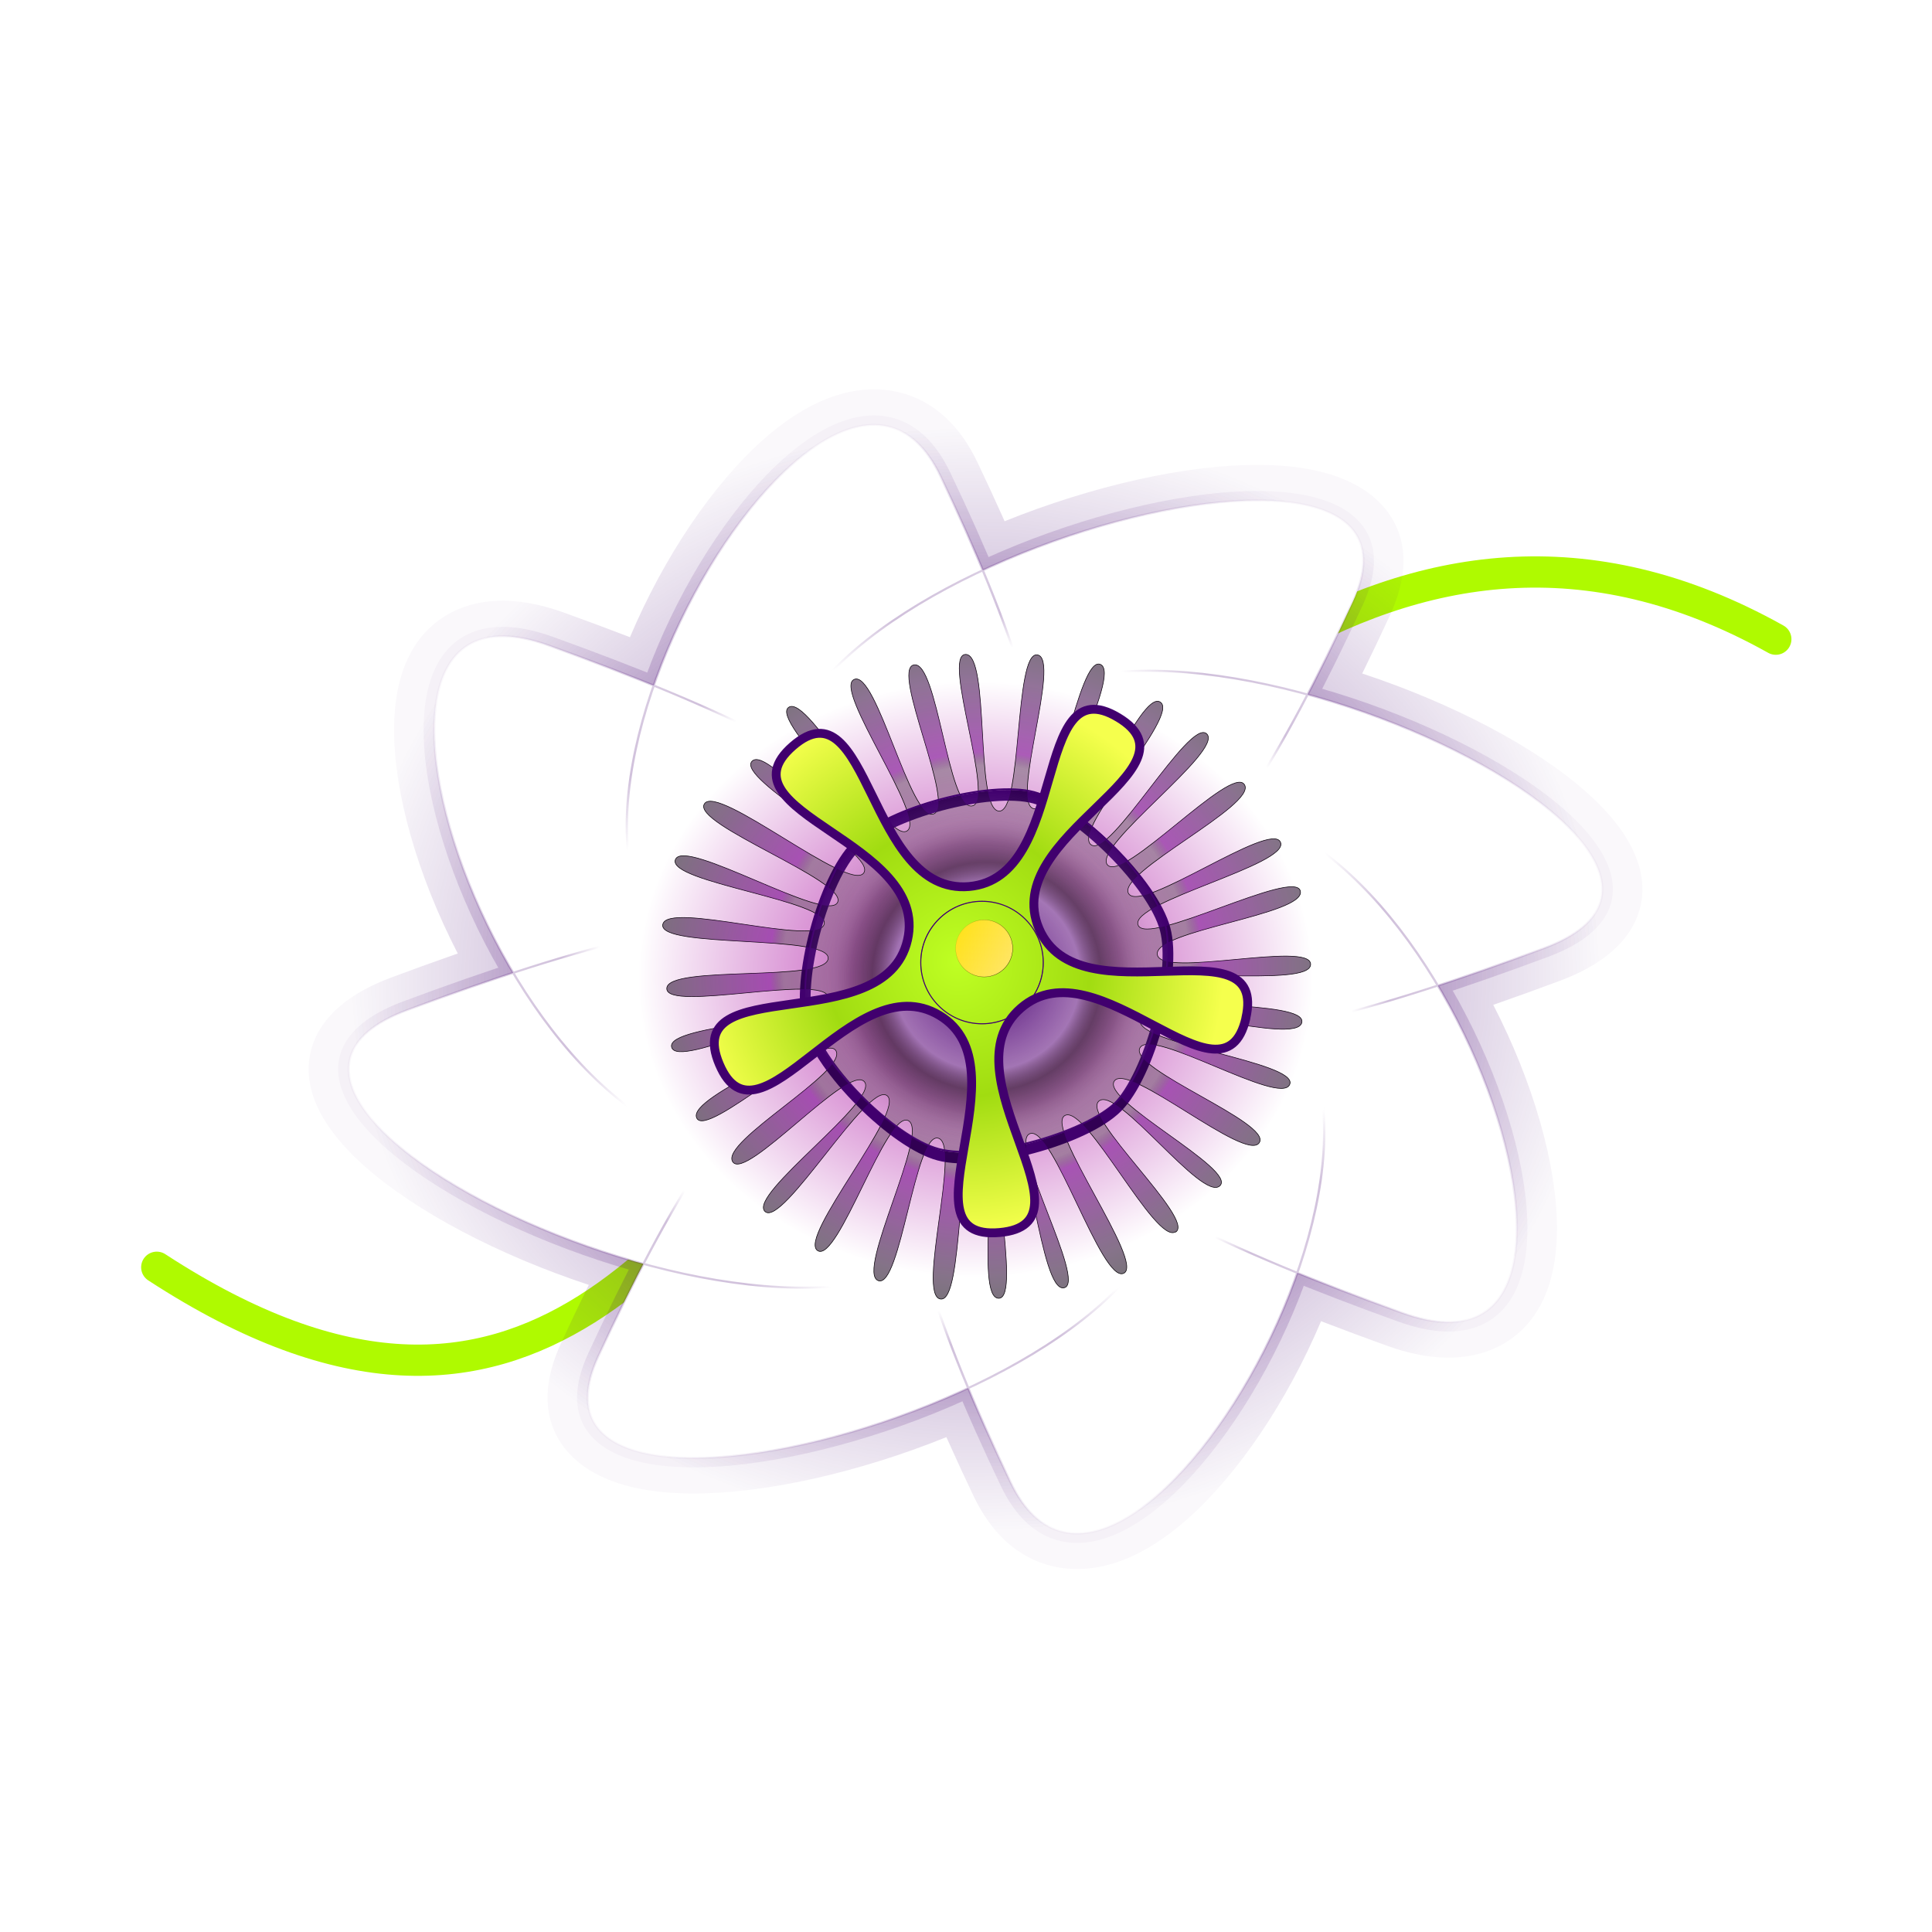 <?xml version="1.0" encoding="UTF-8" standalone="no"?>
<!-- Created with Inkscape (http://www.inkscape.org/) -->

<svg
   xmlns:dc="http://purl.org/dc/elements/1.1/"
   xmlns:cc="http://creativecommons.org/ns#"
   xmlns:rdf="http://www.w3.org/1999/02/22-rdf-syntax-ns#"
   xmlns:svg="http://www.w3.org/2000/svg"
   xmlns="http://www.w3.org/2000/svg"
   xmlns:xlink="http://www.w3.org/1999/xlink"
   xmlns:sodipodi="http://sodipodi.sourceforge.net/DTD/sodipodi-0.dtd"
   xmlns:inkscape="http://www.inkscape.org/namespaces/inkscape"
   width="64"
   height="64"
   viewBox="0 0 16.933 16.933"
   version="1.1"
   id="svg8"
   sodipodi:docname="passionfruit.svg"
   inkscape:export-filename="/home/rolandixor/Nextcloud/Websites/Rolandixor/Main/img/icons/passionfruit.png"
   inkscape:export-xdpi="384"
   inkscape:export-ydpi="384"
   inkscape:version="0.92pre1 unknown">
  <defs
     id="defs2">
    <linearGradient
       id="linearGradient5721"
       inkscape:collect="always">
      <stop
         id="stop5713"
         offset="0"
         style="stop-color:#41006e;stop-opacity:0" />
      <stop
         style="stop-color:#41006e;stop-opacity:0"
         offset="0.603"
         id="stop5715" />
      <stop
         id="stop5717"
         offset="0.662"
         style="stop-color:#41006e;stop-opacity:0.247;" />
      <stop
         id="stop5719"
         offset="1"
         style="stop-color:#41006e;stop-opacity:0.027" />
    </linearGradient>
    <linearGradient
       inkscape:collect="always"
       id="linearGradient5509">
      <stop
         style="stop-color:#000000;stop-opacity:0"
         offset="0"
         id="stop5505" />
      <stop
         id="stop5513"
         offset="0.578"
         style="stop-color:#000000;stop-opacity:0.498;" />
      <stop
         style="stop-color:#75008e;stop-opacity:1"
         offset="0.617"
         id="stop5515" />
      <stop
         style="stop-color:#000000;stop-opacity:1"
         offset="1"
         id="stop5507" />
    </linearGradient>
    <linearGradient
       inkscape:collect="always"
       id="linearGradient5447">
      <stop
         id="stop5445"
         offset="0"
         style="stop-color:#000000;stop-opacity:0;" />
      <stop
         id="stop5443"
         offset="1"
         style="stop-color:#000000;stop-opacity:1;" />
    </linearGradient>
    <linearGradient
       inkscape:collect="always"
       id="linearGradient5311">
      <stop
         id="stop5309"
         offset="0"
         style="stop-color:#ffe673;stop-opacity:0;" />
      <stop
         id="stop5307"
         offset="1"
         style="stop-color:#ffe673;stop-opacity:1;" />
    </linearGradient>
    <linearGradient
       inkscape:collect="always"
       id="linearGradient4905">
      <stop
         style="stop-color:#41006e;stop-opacity:0"
         offset="0"
         id="stop4901" />
      <stop
         id="stop4911"
         offset="0.5"
         style="stop-color:#41006e;stop-opacity:1" />
      <stop
         style="stop-color:#41006e;stop-opacity:0;"
         offset="1"
         id="stop4903" />
    </linearGradient>
    <linearGradient
       inkscape:collect="always"
       id="linearGradient4741">
      <stop
         style="stop-color:#41006e;stop-opacity:1"
         offset="0"
         id="stop4737" />
      <stop
         id="stop4745"
         offset="0.5"
         style="stop-color:#a07eb8;stop-opacity:0.765" />
      <stop
         style="stop-color:#241d29;stop-opacity:0.529"
         offset="0.613"
         id="stop4751" />
      <stop
         style="stop-color:#251a2c;stop-opacity:0.247"
         offset="0.725"
         id="stop4747" />
      <stop
         id="stop4749"
         offset="0.838"
         style="stop-color:#928c95;stop-opacity:0.122;" />
      <stop
         style="stop-color:#ffffff;stop-opacity:0;"
         offset="1"
         id="stop4739" />
    </linearGradient>
    <linearGradient
       inkscape:collect="always"
       id="linearGradient4623">
      <stop
         style="stop-color:#41006e;stop-opacity:0"
         offset="0"
         id="stop4619" />
      <stop
         id="stop4627"
         offset="0.369"
         style="stop-color:#41006e;stop-opacity:0" />
      <stop
         style="stop-color:#41006e;stop-opacity:0.247;"
         offset="0.662"
         id="stop4629" />
      <stop
         style="stop-color:#41006e;stop-opacity:0.027"
         offset="1"
         id="stop4621" />
    </linearGradient>
    <linearGradient
       inkscape:collect="always"
       id="linearGradient4529">
      <stop
         style="stop-color:#bfff23;stop-opacity:1;"
         offset="0"
         id="stop4525" />
      <stop
         id="stop4533"
         offset="0.5"
         style="stop-color:#a1dc11;stop-opacity:1;" />
      <stop
         style="stop-color:#f5ff4d;stop-opacity:1"
         offset="1"
         id="stop4527" />
    </linearGradient>
    <linearGradient
       inkscape:collect="always"
       id="linearGradient4519">
      <stop
         style="stop-color:#b121a8;stop-opacity:1"
         offset="0"
         id="stop4515" />
      <stop
         id="stop4523"
         offset="0.534"
         style="stop-color:#ffffff;stop-opacity:1" />
      <stop
         style="stop-color:#ffffff;stop-opacity:1"
         offset="1"
         id="stop4517" />
    </linearGradient>
    <linearGradient
       inkscape:collect="always"
       id="linearGradient4379">
      <stop
         style="stop-color:#ffe723;stop-opacity:1;"
         offset="0"
         id="stop4375" />
      <stop
         style="stop-color:#e1ff23;stop-opacity:1"
         offset="1"
         id="stop4377" />
    </linearGradient>
    <linearGradient
       inkscape:collect="always"
       id="linearGradient4305">
      <stop
         id="stop4303"
         offset="0"
         style="stop-color:#000000;stop-opacity:1" />
      <stop
         id="stop4301"
         offset="1"
         style="stop-color:#968500;stop-opacity:1" />
    </linearGradient>
    <linearGradient
       inkscape:collect="always"
       id="linearGradient4273">
      <stop
         style="stop-color:#f3ff37;stop-opacity:1;"
         offset="0"
         id="stop4269" />
      <stop
         id="stop4281"
         offset="0.693"
         style="stop-color:#f3e900;stop-opacity:1" />
      <stop
         style="stop-color:#bea200;stop-opacity:1"
         offset="1"
         id="stop4271" />
    </linearGradient>
    <radialGradient
       inkscape:collect="always"
       xlink:href="#linearGradient4273"
       id="radialGradient4279"
       cx="8.467"
       cy="286.764"
       fx="8.467"
       fy="286.764"
       r="7.845"
       gradientTransform="matrix(0.557,0,0,0.279,0.725,208.489)"
       gradientUnits="userSpaceOnUse" />
    <linearGradient
       inkscape:collect="always"
       xlink:href="#linearGradient4305"
       id="linearGradient4307"
       x1="5.292"
       y1="289.062"
       x2="5.292"
       y2="286.417"
       gradientUnits="userSpaceOnUse" />
    <filter
       inkscape:collect="always"
       style="color-interpolation-filters:sRGB"
       id="filter4369"
       x="-0.06"
       width="1.119"
       y="-0.142"
       height="1.284">
      <feGaussianBlur
         inkscape:collect="always"
         stdDeviation="0.163"
         id="feGaussianBlur4371" />
    </filter>
    <linearGradient
       inkscape:collect="always"
       xlink:href="#linearGradient4379"
       id="linearGradient4381"
       x1="9.26"
       y1="287.74"
       x2="13.229"
       y2="283.771"
       gradientUnits="userSpaceOnUse"
       gradientTransform="translate(1.324,-1.343)" />
    <filter
       inkscape:collect="always"
       style="color-interpolation-filters:sRGB"
       id="filter4469"
       x="-0.18"
       width="1.359"
       y="-0.18"
       height="1.361">
      <feGaussianBlur
         inkscape:collect="always"
         stdDeviation="0.583"
         id="feGaussianBlur4471" />
    </filter>
    <radialGradient
       inkscape:collect="always"
       xlink:href="#linearGradient4519"
       id="radialGradient4521"
       cx="2.646"
       cy="282.448"
       fx="2.646"
       fy="282.448"
       r="3.804"
       gradientUnits="userSpaceOnUse" />
    <radialGradient
       inkscape:collect="always"
       xlink:href="#linearGradient4529"
       id="radialGradient4531"
       cx="8.467"
       cy="288.533"
       fx="8.467"
       fy="288.533"
       r="3.95"
       gradientTransform="matrix(1,0,0,1.031,0,-8.995)"
       gradientUnits="userSpaceOnUse" />
    <filter
       inkscape:collect="always"
       style="color-interpolation-filters:sRGB"
       id="filter4565"
       x="-0.036"
       width="1.071"
       y="-0.036"
       height="1.073">
      <feGaussianBlur
         inkscape:collect="always"
         stdDeviation="0.118"
         id="feGaussianBlur4567" />
    </filter>
    <filter
       inkscape:collect="always"
       style="color-interpolation-filters:sRGB"
       id="filter4595"
       x="-0.059"
       width="1.119"
       y="-0.061"
       height="1.121">
      <feGaussianBlur
         inkscape:collect="always"
         stdDeviation="0.197"
         id="feGaussianBlur4597" />
    </filter>
    <filter
       inkscape:collect="always"
       style="color-interpolation-filters:sRGB"
       id="filter4605"
       x="-0.059"
       width="1.119"
       y="-0.061"
       height="1.121">
      <feGaussianBlur
         inkscape:collect="always"
         stdDeviation="0.197"
         id="feGaussianBlur4607" />
    </filter>
    <filter
       inkscape:collect="always"
       style="color-interpolation-filters:sRGB"
       id="filter4733"
       x="-0.011"
       width="1.022"
       y="-0.013"
       height="1.026">
      <feGaussianBlur
         inkscape:collect="always"
         stdDeviation="0.038"
         id="feGaussianBlur4735" />
    </filter>
    <radialGradient
       inkscape:collect="always"
       xlink:href="#linearGradient4741"
       id="radialGradient4743"
       cx="8.467"
       cy="288.533"
       fx="8.467"
       fy="288.533"
       r="2.782"
       gradientUnits="userSpaceOnUse"
       gradientTransform="matrix(0.801,0,0,0.801,0.501,56.337)" />
    <filter
       inkscape:collect="always"
       style="color-interpolation-filters:sRGB"
       id="filter4787"
       x="-0.06"
       width="1.12"
       y="-0.06"
       height="1.12">
      <feGaussianBlur
         inkscape:collect="always"
         stdDeviation="0.135"
         id="feGaussianBlur4789" />
    </filter>
    <filter
       inkscape:collect="always"
       style="color-interpolation-filters:sRGB"
       id="filter4855"
       x="-0.12"
       width="1.24"
       y="-0.12"
       height="1.24">
      <feGaussianBlur
         inkscape:collect="always"
         stdDeviation="0.091"
         id="feGaussianBlur4857" />
    </filter>
    <filter
       inkscape:collect="always"
       style="color-interpolation-filters:sRGB"
       id="filter4897"
       x="-0.012"
       width="1.024"
       y="-0.012"
       height="1.024">
      <feGaussianBlur
         inkscape:collect="always"
         stdDeviation="0.009"
         id="feGaussianBlur4899" />
    </filter>
    <linearGradient
       inkscape:collect="always"
       xlink:href="#linearGradient4905"
       id="linearGradient4909"
       x1="7.748"
       y1="289.11"
       x2="8.89"
       y2="287.438"
       gradientUnits="userSpaceOnUse" />
    <filter
       inkscape:collect="always"
       style="color-interpolation-filters:sRGB"
       id="filter5149"
       x="-0.66"
       width="2.32"
       y="-0.66"
       height="2.32">
      <feGaussianBlur
         inkscape:collect="always"
         stdDeviation="0.502"
         id="feGaussianBlur5151" />
    </filter>
    <filter
       inkscape:collect="always"
       style="color-interpolation-filters:sRGB"
       id="filter5303"
       x="-0.252"
       width="1.504"
       y="-0.252"
       height="1.504">
      <feGaussianBlur
         inkscape:collect="always"
         stdDeviation="0.192"
         id="feGaussianBlur5305" />
    </filter>
    <linearGradient
       inkscape:collect="always"
       xlink:href="#linearGradient5311"
       id="linearGradient5313"
       x1="7.297"
       y1="287.51"
       x2="9.702"
       y2="288.863"
       gradientUnits="userSpaceOnUse" />
    <linearGradient
       inkscape:collect="always"
       xlink:href="#linearGradient5447"
       id="linearGradient5449"
       x1="7.309"
       y1="287.78"
       x2="9.216"
       y2="288.66"
       gradientUnits="userSpaceOnUse" />
    <filter
       inkscape:collect="always"
       style="color-interpolation-filters:sRGB"
       id="filter5469"
       x="-0.024"
       width="1.048"
       y="-0.024"
       height="1.048">
      <feGaussianBlur
         inkscape:collect="always"
         stdDeviation="0.018"
         id="feGaussianBlur5471" />
    </filter>
    <filter
       inkscape:collect="always"
       style="color-interpolation-filters:sRGB"
       id="filter5499"
       x="-0.042"
       width="1.084"
       y="-0.042"
       height="1.084">
      <feGaussianBlur
         inkscape:collect="always"
         stdDeviation="0.168"
         id="feGaussianBlur5501" />
    </filter>
    <radialGradient
       inkscape:collect="always"
       xlink:href="#linearGradient5509"
       id="radialGradient5511"
       cx="6.691"
       cy="286.752"
       fx="6.691"
       fy="286.752"
       r="5.228"
       gradientTransform="matrix(1,0,0,0.995,0,1.295)"
       gradientUnits="userSpaceOnUse" />
    <filter
       inkscape:collect="always"
       style="color-interpolation-filters:sRGB"
       id="filter5561"
       x="-0.054"
       width="1.108"
       y="-0.054"
       height="1.108">
      <feGaussianBlur
         inkscape:collect="always"
         stdDeviation="0.217"
         id="feGaussianBlur5563" />
    </filter>
    <filter
       inkscape:collect="always"
       style="color-interpolation-filters:sRGB"
       id="filter5579"
       x="-0.018"
       width="1.036"
       y="-0.018"
       height="1.036">
      <feGaussianBlur
         inkscape:collect="always"
         stdDeviation="0.072"
         id="feGaussianBlur5581" />
    </filter>
    <radialGradient
       inkscape:collect="always"
       xlink:href="#linearGradient5509"
       id="radialGradient5604"
       gradientUnits="userSpaceOnUse"
       gradientTransform="matrix(1,0,0,0.995,0,1.295)"
       cx="6.691"
       cy="286.752"
       fx="6.691"
       fy="286.752"
       r="5.228" />
    <radialGradient
       inkscape:collect="always"
       xlink:href="#linearGradient4623"
       id="radialGradient5623"
       gradientUnits="userSpaceOnUse"
       cx="2.646"
       cy="282.448"
       fx="2.646"
       fy="282.448"
       r="3.767" />
    <radialGradient
       inkscape:collect="always"
       xlink:href="#linearGradient4623"
       id="radialGradient5625"
       gradientUnits="userSpaceOnUse"
       cx="2.646"
       cy="282.448"
       fx="2.646"
       fy="282.448"
       r="3.767" />
    <radialGradient
       inkscape:collect="always"
       xlink:href="#linearGradient4519"
       id="radialGradient5648"
       gradientUnits="userSpaceOnUse"
       cx="2.646"
       cy="282.448"
       fx="2.646"
       fy="282.448"
       r="3.804" />
    <radialGradient
       inkscape:collect="always"
       xlink:href="#linearGradient5721"
       id="radialGradient5650"
       gradientUnits="userSpaceOnUse"
       cx="2.646"
       cy="282.448"
       fx="2.646"
       fy="282.448"
       r="3.767" />
    <filter
       inkscape:collect="always"
       style="color-interpolation-filters:sRGB"
       id="filter5753"
       x="-0.034"
       width="1.067"
       y="-0.038"
       height="1.077">
      <feGaussianBlur
         inkscape:collect="always"
         stdDeviation="0.114"
         id="feGaussianBlur5755" />
    </filter>
    <filter
       inkscape:collect="always"
       style="color-interpolation-filters:sRGB"
       id="filter5799"
       x="-0.039"
       width="1.079"
       y="-0.045"
       height="1.089">
      <feGaussianBlur
         inkscape:collect="always"
         stdDeviation="0.132"
         id="feGaussianBlur5801" />
    </filter>
  </defs>
  <sodipodi:namedview
     id="base"
     pagecolor="#ffffff"
     bordercolor="#666666"
     borderopacity="1.0"
     inkscape:pageopacity="0.0"
     inkscape:pageshadow="2"
     inkscape:zoom="8.3869571"
     inkscape:cx="31.390867"
     inkscape:cy="32.000001"
     inkscape:document-units="px"
     inkscape:current-layer="g5646"
     showgrid="false"
     units="px"
     inkscape:snap-global="false"
     inkscape:window-width="1280"
     inkscape:window-height="965"
     inkscape:window-x="1280"
     inkscape:window-y="30"
     inkscape:window-maximized="1">
    <inkscape:grid
       type="xygrid"
       id="grid4309" />
  </sodipodi:namedview>
  <g
     inkscape:label="Layer 1"
     inkscape:groupmode="layer"
     id="layer1"
     transform="translate(0,-280.067)">
    <path
       style="fill:none;fill-opacity:1;stroke:#affa00;stroke-width:0.274;stroke-linecap:round;stroke-linejoin:round;stroke-opacity:1;stroke-miterlimit:4;stroke-dasharray:none"
       d="m 1.374,291.174 c 3.301,2.151 4.665,-0.441 6.256,-2.203 2.028,-2.244 4.622,-5.154 7.934,-3.302"
       id="path5652"
       inkscape:connector-curvature="0"
       sodipodi:nodetypes="csc" />
    <g
       id="g5646"
       transform="matrix(0.797,0,0,0.797,2.387,59.235)">
      <path
         sodipodi:type="star"
         style="opacity:1;fill:none;fill-opacity:1;stroke:url(#radialGradient5650);stroke-width:0.484;stroke-linecap:round;stroke-linejoin:round;stroke-miterlimit:4;stroke-dasharray:none;stroke-dashoffset:0;stroke-opacity:1;filter:url(#filter5799)"
         id="path5757"
         sodipodi:sides="8"
         sodipodi:cx="2.6458335"
         sodipodi:cy="282.44791"
         sodipodi:r1="3.4309604"
         sodipodi:r2="1.5046751"
         sodipodi:arg1="1.4838696"
         sodipodi:arg2="-0.031069232"
         inkscape:flatsided="false"
         inkscape:rounded="0.48"
         inkscape:randomized="0"
         d="m 2.944,285.866 c 0.724,1.605 2.885,-2.935 1.206,-3.465 -2.093,-0.661 -2.934,0.621 -3.71,2.674 -0.623,1.647 4.115,-0.035 3.303,-1.597 -1.013,-1.948 -2.513,-1.635 -4.515,-0.733 -1.605,0.724 2.935,2.885 3.465,1.206 0.661,-2.093 -0.621,-2.934 -2.674,-3.71 -1.647,-0.623 0.035,4.115 1.597,3.303 1.948,-1.013 1.635,-2.513 0.733,-4.515 -0.724,-1.605 -2.885,2.935 -1.206,3.465 2.093,0.661 2.934,-0.621 3.71,-2.674 0.623,-1.647 -4.115,0.035 -3.303,1.597 1.013,1.948 2.513,1.635 4.515,0.733 1.605,-0.724 -2.935,-2.885 -3.465,-1.206 -0.661,2.093 0.621,2.934 2.674,3.71 1.647,0.623 -0.035,-4.115 -1.597,-3.303 -1.948,1.013 -1.635,2.513 -0.733,4.515 z"
         inkscape:transform-center-x="-0.0061486116"
         inkscape:transform-center-y="-0.211699"
         transform="matrix(1.257,1.17,-1.323,1.112,378.084,-29.331)" />
      <path
         transform="matrix(1.257,1.17,-1.323,1.112,378.084,-29.331)"
         inkscape:transform-center-y="-0.211699"
         inkscape:transform-center-x="-0.0061486116"
         d="m 2.944,285.866 c 0.724,1.605 2.885,-2.935 1.206,-3.465 -2.093,-0.661 -2.934,0.621 -3.71,2.674 -0.623,1.647 4.115,-0.035 3.303,-1.597 -1.013,-1.948 -2.513,-1.635 -4.515,-0.733 -1.605,0.724 2.935,2.885 3.465,1.206 0.661,-2.093 -0.621,-2.934 -2.674,-3.71 -1.647,-0.623 0.035,4.115 1.597,3.303 1.948,-1.013 1.635,-2.513 0.733,-4.515 -0.724,-1.605 -2.885,2.935 -1.206,3.465 2.093,0.661 2.934,-0.621 3.71,-2.674 0.623,-1.647 -4.115,0.035 -3.303,1.597 1.013,1.948 2.513,1.635 4.515,0.733 1.605,-0.724 -2.935,-2.885 -3.465,-1.206 -0.661,2.093 0.621,2.934 2.674,3.71 1.647,0.623 -0.035,-4.115 -1.597,-3.303 -1.948,1.013 -1.635,2.513 -0.733,4.515 z"
         inkscape:randomized="0"
         inkscape:rounded="0.48"
         inkscape:flatsided="false"
         sodipodi:arg2="-0.031069232"
         sodipodi:arg1="1.4838696"
         sodipodi:r2="1.5046751"
         sodipodi:r1="3.4309604"
         sodipodi:cy="282.44791"
         sodipodi:cx="2.6458335"
         sodipodi:sides="8"
         id="path4667"
         style="opacity:1;fill:none;fill-opacity:1;stroke:url(#radialGradient5625);stroke-width:0.128;stroke-linecap:round;stroke-linejoin:round;stroke-miterlimit:4;stroke-dasharray:none;stroke-dashoffset:0;stroke-opacity:1;filter:url(#filter4733)"
         sodipodi:type="star" />
      <path
         transform="matrix(1.257,1.17,-1.323,1.112,378.084,-29.331)"
         inkscape:transform-center-y="-0.211699"
         inkscape:transform-center-x="-0.0061486116"
         d="m 2.944,285.866 c 0.724,1.605 2.885,-2.935 1.206,-3.465 -2.093,-0.661 -2.934,0.621 -3.71,2.674 -0.623,1.647 4.115,-0.035 3.303,-1.597 -1.013,-1.948 -2.513,-1.635 -4.515,-0.733 -1.605,0.724 2.935,2.885 3.465,1.206 0.661,-2.093 -0.621,-2.934 -2.674,-3.71 -1.647,-0.623 0.035,4.115 1.597,3.303 1.948,-1.013 1.635,-2.513 0.733,-4.515 -0.724,-1.605 -2.885,2.935 -1.206,3.465 2.093,0.661 2.934,-0.621 3.71,-2.674 0.623,-1.647 -4.115,0.035 -3.303,1.597 1.013,1.948 2.513,1.635 4.515,0.733 1.605,-0.724 -2.935,-2.885 -3.465,-1.206 -0.661,2.093 0.621,2.934 2.674,3.71 1.647,0.623 -0.035,-4.115 -1.597,-3.303 -1.948,1.013 -1.635,2.513 -0.733,4.515 z"
         inkscape:randomized="0"
         inkscape:rounded="0.48"
         inkscape:flatsided="false"
         sodipodi:arg2="-0.031069232"
         sodipodi:arg1="1.4838696"
         sodipodi:r2="1.5046751"
         sodipodi:r1="3.4309604"
         sodipodi:cy="282.44791"
         sodipodi:cx="2.6458335"
         sodipodi:sides="8"
         id="path4495"
         style="opacity:1;fill:url(#radialGradient5648);fill-opacity:1;stroke:none;stroke-width:0.014;stroke-linecap:round;stroke-linejoin:round;stroke-miterlimit:4;stroke-dasharray:none;stroke-dashoffset:0;stroke-opacity:1"
         sodipodi:type="star" />
      <path
         sodipodi:type="star"
         style="opacity:1;fill:none;fill-opacity:1;stroke:url(#radialGradient5650);stroke-width:0.014;stroke-linecap:round;stroke-linejoin:round;stroke-miterlimit:4;stroke-dasharray:none;stroke-dashoffset:0;stroke-opacity:1"
         id="path4617"
         sodipodi:sides="8"
         sodipodi:cx="2.6458335"
         sodipodi:cy="282.44791"
         sodipodi:r1="3.4309604"
         sodipodi:r2="1.5046751"
         sodipodi:arg1="1.4838696"
         sodipodi:arg2="-0.031069232"
         inkscape:flatsided="false"
         inkscape:rounded="0.48"
         inkscape:randomized="0"
         d="m 2.944,285.866 c 0.724,1.605 2.885,-2.935 1.206,-3.465 -2.093,-0.661 -2.934,0.621 -3.71,2.674 -0.623,1.647 4.115,-0.035 3.303,-1.597 -1.013,-1.948 -2.513,-1.635 -4.515,-0.733 -1.605,0.724 2.935,2.885 3.465,1.206 0.661,-2.093 -0.621,-2.934 -2.674,-3.71 -1.647,-0.623 0.035,4.115 1.597,3.303 1.948,-1.013 1.635,-2.513 0.733,-4.515 -0.724,-1.605 -2.885,2.935 -1.206,3.465 2.093,0.661 2.934,-0.621 3.71,-2.674 0.623,-1.647 -4.115,0.035 -3.303,1.597 1.013,1.948 2.513,1.635 4.515,0.733 1.605,-0.724 -2.935,-2.885 -3.465,-1.206 -0.661,2.093 0.621,2.934 2.674,3.71 1.647,0.623 -0.035,-4.115 -1.597,-3.303 -1.948,1.013 -1.635,2.513 -0.733,4.515 z"
         inkscape:transform-center-x="-0.0061486116"
         inkscape:transform-center-y="-0.211699"
         transform="matrix(1.257,1.17,-1.323,1.112,378.084,-29.331)" />
      <g
         transform="matrix(0.922,0,0,0.922,1.14,22.789)"
         id="g5621">
        <path
           transform="matrix(0.801,0,0,0.801,1.923,57.763)"
           inkscape:transform-center-y="-0.23653286"
           inkscape:transform-center-x="0.12433821"
           d="m 9.505,290.551 c -0.3,0.198 -1.333,-1.908 -1.649,-1.731 -0.311,0.175 1.2,2.198 0.876,2.349 -0.329,0.154 -1.055,-2.211 -1.396,-2.079 -0.337,0.13 0.859,2.225 0.507,2.295 -0.357,0.071 -0.508,-2.372 -0.866,-2.325 -0.354,0.046 0.254,2.487 -0.107,2.481 -0.366,-0.006 0.068,-2.312 -0.292,-2.333 -0.355,-0.02 -0.222,2.399 -0.574,2.344 -0.357,-0.056 0.316,-2.304 -0.034,-2.395 -0.345,-0.09 -0.56,2.249 -0.893,2.121 -0.337,-0.13 0.774,-2.223 0.447,-2.383 -0.323,-0.157 -1.046,2.128 -1.348,1.937 -0.305,-0.194 1.323,-2.094 1.032,-2.309 -0.287,-0.212 -1.555,1.969 -1.816,1.726 -0.265,-0.247 1.721,-1.666 1.478,-1.934 -0.24,-0.265 -1.766,1.49 -1.959,1.194 -0.196,-0.3 1.724,-1.348 1.536,-1.655 -0.186,-0.303 -1.931,1.327 -2.073,1.001 -0.144,-0.331 2.043,-1.125 1.932,-1.466 -0.109,-0.337 -2.221,0.758 -2.305,0.412 -0.085,-0.351 2.397,-0.384 2.333,-0.743 -0.063,-0.354 -2.407,0.225 -2.405,-0.129 0.002,-0.359 2.383,-0.085 2.403,-0.449 0.019,-0.36 -2.519,-0.146 -2.463,-0.502 0.056,-0.361 2.318,0.344 2.404,-0.009 0.084,-0.348 -2.339,-0.622 -2.216,-0.959 0.125,-0.342 2.266,0.96 2.416,0.634 0.148,-0.321 -2.175,-1.161 -1.984,-1.465 0.193,-0.308 2.16,1.323 2.372,1.03 0.209,-0.289 -1.906,-1.406 -1.663,-1.664 0.246,-0.262 1.622,1.587 1.894,1.349 0.268,-0.235 -1.645,-1.955 -1.347,-2.153 0.303,-0.201 1.451,2.029 1.76,1.842 0.305,-0.184 -1.111,-2.117 -0.785,-2.257 0.331,-0.142 0.84,2.126 1.182,2.003 0.338,-0.121 -0.641,-2.152 -0.293,-2.219 0.352,-0.067 0.506,2.162 0.866,2.1 0.356,-0.061 -0.456,-2.252 -0.096,-2.256 0.365,-0.003 0.134,2.304 0.495,2.333 0.356,0.028 0.225,-2.384 0.574,-2.326 0.354,0.059 -0.405,2.2 -0.057,2.29 0.343,0.089 0.668,-2.291 0.995,-2.148 0.331,0.145 -0.871,2.223 -0.549,2.387 0.318,0.162 1.136,-2.015 1.439,-1.827 0.307,0.19 -1.32,1.899 -1.031,2.124 0.285,0.222 1.466,-1.898 1.724,-1.65 0.262,0.252 -1.714,1.678 -1.478,1.951 0.232,0.27 1.844,-1.499 2.039,-1.196 0.198,0.307 -1.915,1.317 -1.724,1.624 0.188,0.303 2.117,-1.094 2.261,-0.766 0.146,0.332 -2.241,0.889 -2.121,1.232 0.118,0.338 2.337,-0.852 2.417,-0.504 0.081,0.352 -2.188,0.585 -2.13,0.946 0.057,0.356 2.285,-0.211 2.283,0.145 -0.002,0.362 -2.368,-0.021 -2.392,0.34 -0.024,0.356 2.335,0.173 2.261,0.525 -0.075,0.357 -2.324,-0.381 -2.404,-0.031 -0.079,0.345 2.357,0.621 2.224,0.953 -0.135,0.336 -2.07,-0.864 -2.232,-0.541 -0.16,0.319 1.973,1.112 1.778,1.41 -0.198,0.302 -1.953,-1.213 -2.158,-0.919 -0.202,0.29 1.829,1.313 1.572,1.56 -0.261,0.25 -1.529,-1.498 -1.802,-1.261 -0.27,0.233 1.439,1.755 1.144,1.95 z"
           inkscape:randomized="0.021"
           inkscape:rounded="0.15"
           inkscape:flatsided="false"
           sodipodi:arg2="1.067171"
           sodipodi:arg1="0.93505484"
           sodipodi:r2="2.4554605"
           sodipodi:r1="4.8260331"
           sodipodi:cy="286.70496"
           sodipodi:cx="6.6943684"
           sodipodi:sides="32"
           id="path5503"
           style="opacity:0.216;fill:url(#radialGradient5511);fill-opacity:1;stroke:none;stroke-width:0.009;stroke-linecap:round;stroke-linejoin:round;stroke-miterlimit:4;stroke-dasharray:none;stroke-dashoffset:0;stroke-opacity:1;filter:url(#filter5561)"
           sodipodi:type="star" />
        <path
           sodipodi:type="star"
           style="opacity:1;fill:none;fill-opacity:1;stroke:#000000;stroke-width:0.009;stroke-linecap:round;stroke-linejoin:round;stroke-miterlimit:4;stroke-dasharray:none;stroke-dashoffset:0;stroke-opacity:1;filter:url(#filter5499)"
           id="path5473"
           sodipodi:sides="32"
           sodipodi:cx="6.6943684"
           sodipodi:cy="286.70496"
           sodipodi:r1="4.8260331"
           sodipodi:r2="2.4554605"
           sodipodi:arg1="0.93505484"
           sodipodi:arg2="1.067171"
           inkscape:flatsided="false"
           inkscape:rounded="0.15"
           inkscape:randomized="0.021"
           d="m 9.505,290.551 c -0.3,0.198 -1.333,-1.908 -1.649,-1.731 -0.311,0.175 1.2,2.198 0.876,2.349 -0.329,0.154 -1.055,-2.211 -1.396,-2.079 -0.337,0.13 0.859,2.225 0.507,2.295 -0.357,0.071 -0.508,-2.372 -0.866,-2.325 -0.354,0.046 0.254,2.487 -0.107,2.481 -0.366,-0.006 0.068,-2.312 -0.292,-2.333 -0.355,-0.02 -0.222,2.399 -0.574,2.344 -0.357,-0.056 0.316,-2.304 -0.034,-2.395 -0.345,-0.09 -0.56,2.249 -0.893,2.121 -0.337,-0.13 0.774,-2.223 0.447,-2.383 -0.323,-0.157 -1.046,2.128 -1.348,1.937 -0.305,-0.194 1.323,-2.094 1.032,-2.309 -0.287,-0.212 -1.555,1.969 -1.816,1.726 -0.265,-0.247 1.721,-1.666 1.478,-1.934 -0.24,-0.265 -1.766,1.49 -1.959,1.194 -0.196,-0.3 1.724,-1.348 1.536,-1.655 -0.186,-0.303 -1.931,1.327 -2.073,1.001 -0.144,-0.331 2.043,-1.125 1.932,-1.466 -0.109,-0.337 -2.221,0.758 -2.305,0.412 -0.085,-0.351 2.397,-0.384 2.333,-0.743 -0.063,-0.354 -2.407,0.225 -2.405,-0.129 0.002,-0.359 2.383,-0.085 2.403,-0.449 0.019,-0.36 -2.519,-0.146 -2.463,-0.502 0.056,-0.361 2.318,0.344 2.404,-0.009 0.084,-0.348 -2.339,-0.622 -2.216,-0.959 0.125,-0.342 2.266,0.96 2.416,0.634 0.148,-0.321 -2.175,-1.161 -1.984,-1.465 0.193,-0.308 2.16,1.323 2.372,1.03 0.209,-0.289 -1.906,-1.406 -1.663,-1.664 0.246,-0.262 1.622,1.587 1.894,1.349 0.268,-0.235 -1.645,-1.955 -1.347,-2.153 0.303,-0.201 1.451,2.029 1.76,1.842 0.305,-0.184 -1.111,-2.117 -0.785,-2.257 0.331,-0.142 0.84,2.126 1.182,2.003 0.338,-0.121 -0.641,-2.152 -0.293,-2.219 0.352,-0.067 0.506,2.162 0.866,2.1 0.356,-0.061 -0.456,-2.252 -0.096,-2.256 0.365,-0.003 0.134,2.304 0.495,2.333 0.356,0.028 0.225,-2.384 0.574,-2.326 0.354,0.059 -0.405,2.2 -0.057,2.29 0.343,0.089 0.668,-2.291 0.995,-2.148 0.331,0.145 -0.871,2.223 -0.549,2.387 0.318,0.162 1.136,-2.015 1.439,-1.827 0.307,0.19 -1.32,1.899 -1.031,2.124 0.285,0.222 1.466,-1.898 1.724,-1.65 0.262,0.252 -1.714,1.678 -1.478,1.951 0.232,0.27 1.844,-1.499 2.039,-1.196 0.198,0.307 -1.915,1.317 -1.724,1.624 0.188,0.303 2.117,-1.094 2.261,-0.766 0.146,0.332 -2.241,0.889 -2.121,1.232 0.118,0.338 2.337,-0.852 2.417,-0.504 0.081,0.352 -2.188,0.585 -2.13,0.946 0.057,0.356 2.285,-0.211 2.283,0.145 -0.002,0.362 -2.368,-0.021 -2.392,0.34 -0.024,0.356 2.335,0.173 2.261,0.525 -0.075,0.357 -2.324,-0.381 -2.404,-0.031 -0.079,0.345 2.357,0.621 2.224,0.953 -0.135,0.336 -2.07,-0.864 -2.232,-0.541 -0.16,0.319 1.973,1.112 1.778,1.41 -0.198,0.302 -1.953,-1.213 -2.158,-0.919 -0.202,0.29 1.829,1.313 1.572,1.56 -0.261,0.25 -1.529,-1.498 -1.802,-1.261 -0.27,0.233 1.439,1.755 1.144,1.95 z"
           inkscape:transform-center-x="0.12433821"
           inkscape:transform-center-y="-0.23653286"
           transform="matrix(0.801,0,0,0.801,1.923,57.763)" />
        <path
           d="m 10.412,290.479 c -0.486,0.486 -1.993,0.89 -2.658,0.712 -0.664,-0.178 -1.768,-1.281 -1.946,-1.946 -0.178,-0.664 0.226,-2.171 0.712,-2.658 0.486,-0.486 1.993,-0.89 2.658,-0.712 0.664,0.178 1.768,1.281 1.946,1.946 0.178,0.664 -0.226,2.171 -0.712,2.658 z"
           inkscape:randomized="0"
           inkscape:rounded="0.25"
           inkscape:flatsided="true"
           sodipodi:arg2="1.3089969"
           sodipodi:arg1="0.78539816"
           sodipodi:r2="0.13757733"
           sodipodi:r1="2.7515464"
           sodipodi:cy="288.53333"
           sodipodi:cx="8.4666672"
           sodipodi:sides="6"
           id="path4753"
           style="opacity:1;fill:none;fill-opacity:1;stroke:#41006e;stroke-width:0.16;stroke-linecap:round;stroke-linejoin:round;stroke-miterlimit:4;stroke-dasharray:none;stroke-dashoffset:0;stroke-opacity:1;filter:url(#filter4787)"
           sodipodi:type="star"
           transform="matrix(0.801,0,0,0.801,0.501,56.337)" />
        <path
           sodipodi:type="star"
           style="opacity:0.725;fill:url(#radialGradient5604);fill-opacity:1;stroke:none;stroke-width:0.009;stroke-linecap:round;stroke-linejoin:round;stroke-miterlimit:4;stroke-dasharray:none;stroke-dashoffset:0;stroke-opacity:1;filter:url(#filter5579)"
           id="path5565"
           sodipodi:sides="32"
           sodipodi:cx="6.6943684"
           sodipodi:cy="286.70496"
           sodipodi:r1="4.8260331"
           sodipodi:r2="2.4554605"
           sodipodi:arg1="0.93505484"
           sodipodi:arg2="1.067171"
           inkscape:flatsided="false"
           inkscape:rounded="0.15"
           inkscape:randomized="0.021"
           d="m 9.505,290.551 c -0.3,0.198 -1.333,-1.908 -1.649,-1.731 -0.311,0.175 1.2,2.198 0.876,2.349 -0.329,0.154 -1.055,-2.211 -1.396,-2.079 -0.337,0.13 0.859,2.225 0.507,2.295 -0.357,0.071 -0.508,-2.372 -0.866,-2.325 -0.354,0.046 0.254,2.487 -0.107,2.481 -0.366,-0.006 0.068,-2.312 -0.292,-2.333 -0.355,-0.02 -0.222,2.399 -0.574,2.344 -0.357,-0.056 0.316,-2.304 -0.034,-2.395 -0.345,-0.09 -0.56,2.249 -0.893,2.121 -0.337,-0.13 0.774,-2.223 0.447,-2.383 -0.323,-0.157 -1.046,2.128 -1.348,1.937 -0.305,-0.194 1.323,-2.094 1.032,-2.309 -0.287,-0.212 -1.555,1.969 -1.816,1.726 -0.265,-0.247 1.721,-1.666 1.478,-1.934 -0.24,-0.265 -1.766,1.49 -1.959,1.194 -0.196,-0.3 1.724,-1.348 1.536,-1.655 -0.186,-0.303 -1.931,1.327 -2.073,1.001 -0.144,-0.331 2.043,-1.125 1.932,-1.466 -0.109,-0.337 -2.221,0.758 -2.305,0.412 -0.085,-0.351 2.397,-0.384 2.333,-0.743 -0.063,-0.354 -2.407,0.225 -2.405,-0.129 0.002,-0.359 2.383,-0.085 2.403,-0.449 0.019,-0.36 -2.519,-0.146 -2.463,-0.502 0.056,-0.361 2.318,0.344 2.404,-0.009 0.084,-0.348 -2.339,-0.622 -2.216,-0.959 0.125,-0.342 2.266,0.96 2.416,0.634 0.148,-0.321 -2.175,-1.161 -1.984,-1.465 0.193,-0.308 2.16,1.323 2.372,1.03 0.209,-0.289 -1.906,-1.406 -1.663,-1.664 0.246,-0.262 1.622,1.587 1.894,1.349 0.268,-0.235 -1.645,-1.955 -1.347,-2.153 0.303,-0.201 1.451,2.029 1.76,1.842 0.305,-0.184 -1.111,-2.117 -0.785,-2.257 0.331,-0.142 0.84,2.126 1.182,2.003 0.338,-0.121 -0.641,-2.152 -0.293,-2.219 0.352,-0.067 0.506,2.162 0.866,2.1 0.356,-0.061 -0.456,-2.252 -0.096,-2.256 0.365,-0.003 0.134,2.304 0.495,2.333 0.356,0.028 0.225,-2.384 0.574,-2.326 0.354,0.059 -0.405,2.2 -0.057,2.29 0.343,0.089 0.668,-2.291 0.995,-2.148 0.331,0.145 -0.871,2.223 -0.549,2.387 0.318,0.162 1.136,-2.015 1.439,-1.827 0.307,0.19 -1.32,1.899 -1.031,2.124 0.285,0.222 1.466,-1.898 1.724,-1.65 0.262,0.252 -1.714,1.678 -1.478,1.951 0.232,0.27 1.844,-1.499 2.039,-1.196 0.198,0.307 -1.915,1.317 -1.724,1.624 0.188,0.303 2.117,-1.094 2.261,-0.766 0.146,0.332 -2.241,0.889 -2.121,1.232 0.118,0.338 2.337,-0.852 2.417,-0.504 0.081,0.352 -2.188,0.585 -2.13,0.946 0.057,0.356 2.285,-0.211 2.283,0.145 -0.002,0.362 -2.368,-0.021 -2.392,0.34 -0.024,0.356 2.335,0.173 2.261,0.525 -0.075,0.357 -2.324,-0.381 -2.404,-0.031 -0.079,0.345 2.357,0.621 2.224,0.953 -0.135,0.336 -2.07,-0.864 -2.232,-0.541 -0.16,0.319 1.973,1.112 1.778,1.41 -0.198,0.302 -1.953,-1.213 -2.158,-0.919 -0.202,0.29 1.829,1.313 1.572,1.56 -0.261,0.25 -1.529,-1.498 -1.802,-1.261 -0.27,0.233 1.439,1.755 1.144,1.95 z"
           inkscape:transform-center-x="0.12433821"
           inkscape:transform-center-y="-0.23653286"
           transform="matrix(0.801,0,0,0.801,1.923,57.763)" />
        <path
           sodipodi:type="star"
           style="opacity:1;fill:none;fill-opacity:1;stroke:#41006e;stroke-width:0.021;stroke-linecap:round;stroke-linejoin:round;stroke-miterlimit:4;stroke-dasharray:none;stroke-dashoffset:0;stroke-opacity:1"
           id="path4791"
           sodipodi:sides="6"
           sodipodi:cx="7.280694"
           sodipodi:cy="287.37811"
           sodipodi:r1="2.2032859"
           sodipodi:r2="0.1101643"
           sodipodi:arg1="0.78539816"
           sodipodi:arg2="1.3089969"
           inkscape:flatsided="true"
           inkscape:rounded="0.25"
           inkscape:randomized="0"
           d="m 8.839,288.936 c -0.389,0.389 -1.596,0.713 -2.128,0.57 -0.532,-0.143 -1.415,-1.026 -1.558,-1.558 -0.143,-0.532 0.181,-1.739 0.57,-2.128 0.389,-0.389 1.596,-0.713 2.128,-0.57 0.532,0.143 1.415,1.026 1.558,1.558 0.143,0.532 -0.181,1.739 -0.57,2.128 z" />
        <path
           sodipodi:type="star"
           style="opacity:1;fill:url(#radialGradient4743);fill-opacity:1;stroke:none;stroke-width:0.128;stroke-linecap:round;stroke-linejoin:round;stroke-miterlimit:4;stroke-dasharray:none;stroke-dashoffset:0;stroke-opacity:1"
           id="path4499"
           sodipodi:sides="6"
           sodipodi:cx="7.280694"
           sodipodi:cy="287.37811"
           sodipodi:r1="2.2032859"
           sodipodi:r2="0.1101643"
           sodipodi:arg1="0.78539816"
           sodipodi:arg2="1.3089969"
           inkscape:flatsided="true"
           inkscape:rounded="0.25"
           inkscape:randomized="0"
           d="m 8.839,288.936 c -0.389,0.389 -1.596,0.713 -2.128,0.57 -0.532,-0.143 -1.415,-1.026 -1.558,-1.558 -0.143,-0.532 0.181,-1.739 0.57,-2.128 0.389,-0.389 1.596,-0.713 2.128,-0.57 0.532,0.143 1.415,1.026 1.558,1.558 0.143,0.532 -0.181,1.739 -0.57,2.128 z" />
        <path
           sodipodi:type="star"
           style="opacity:1;fill:none;fill-opacity:1;stroke:#41006e;stroke-width:0.026;stroke-linecap:round;stroke-linejoin:round;stroke-miterlimit:4;stroke-dasharray:none;stroke-dashoffset:0;stroke-opacity:1;filter:url(#filter4595)"
           id="path4569"
           sodipodi:sides="5"
           sodipodi:cx="8.7429361"
           sodipodi:cy="288.49277"
           sodipodi:r1="4.1389155"
           sodipodi:r2="1.0347289"
           sodipodi:arg1="0.5880026"
           sodipodi:arg2="1.2163211"
           inkscape:flatsided="false"
           inkscape:rounded="0.45"
           inkscape:randomized="0"
           d="m 12.187,290.789 c -0.838,1.257 -1.668,-1.85 -3.085,-1.325 -1.417,0.524 -0.024,3.423 -1.478,3.014 -1.455,-0.409 1.244,-2.158 0.307,-3.343 -0.937,-1.185 -3.263,1.035 -3.324,-0.475 -0.061,-1.51 2.437,0.516 3.275,-0.741 0.838,-1.257 -1.993,-2.783 -0.576,-3.308 1.417,-0.524 0.262,2.477 1.716,2.885 1.455,0.409 2.031,-2.755 2.968,-1.57 0.937,1.185 -2.275,1.014 -2.214,2.524 0.061,1.51 3.248,1.081 2.41,2.338 z"
           transform="matrix(0.749,-0.283,0.283,0.749,-81.046,73.595)" />
        <path
           sodipodi:type="star"
           style="opacity:1;fill:url(#radialGradient4531);fill-opacity:1;stroke:#41006e;stroke-width:0.026;stroke-linecap:round;stroke-linejoin:round;stroke-miterlimit:4;stroke-dasharray:none;stroke-dashoffset:0;stroke-opacity:1"
           id="path4501"
           sodipodi:sides="5"
           sodipodi:cx="8.7429361"
           sodipodi:cy="288.49277"
           sodipodi:r1="4.1389155"
           sodipodi:r2="1.0347289"
           sodipodi:arg1="0.5880026"
           sodipodi:arg2="1.2163211"
           inkscape:flatsided="false"
           inkscape:rounded="0.45"
           inkscape:randomized="0"
           d="m 12.187,290.789 c -0.838,1.257 -1.668,-1.85 -3.085,-1.325 -1.417,0.524 -0.024,3.423 -1.478,3.014 -1.455,-0.409 1.244,-2.158 0.307,-3.343 -0.937,-1.185 -3.263,1.035 -3.324,-0.475 -0.061,-1.51 2.437,0.516 3.275,-0.741 0.838,-1.257 -1.993,-2.783 -0.576,-3.308 1.417,-0.524 0.262,2.477 1.716,2.885 1.455,0.409 2.031,-2.755 2.968,-1.57 0.937,1.185 -2.275,1.014 -2.214,2.524 0.061,1.51 3.248,1.081 2.41,2.338 z"
           transform="matrix(0.749,-0.283,0.283,0.749,-81.046,73.595)" />
        <path
           transform="matrix(0.749,-0.283,0.283,0.749,-81.046,73.595)"
           d="m 12.187,290.789 c -0.838,1.257 -1.668,-1.85 -3.085,-1.325 -1.417,0.524 -0.024,3.423 -1.478,3.014 -1.455,-0.409 1.244,-2.158 0.307,-3.343 -0.937,-1.185 -3.263,1.035 -3.324,-0.475 -0.061,-1.51 2.437,0.516 3.275,-0.741 0.838,-1.257 -1.993,-2.783 -0.576,-3.308 1.417,-0.524 0.262,2.477 1.716,2.885 1.455,0.409 2.031,-2.755 2.968,-1.57 0.937,1.185 -2.275,1.014 -2.214,2.524 0.061,1.51 3.248,1.081 2.41,2.338 z"
           inkscape:randomized="0"
           inkscape:rounded="0.45"
           inkscape:flatsided="false"
           sodipodi:arg2="1.2163211"
           sodipodi:arg1="0.5880026"
           sodipodi:r2="1.0347289"
           sodipodi:r1="4.1389155"
           sodipodi:cy="288.49277"
           sodipodi:cx="8.7429361"
           sodipodi:sides="5"
           id="path4535"
           style="opacity:1;fill:none;fill-opacity:1;stroke:#41006e;stroke-width:0.026;stroke-linecap:round;stroke-linejoin:round;stroke-miterlimit:4;stroke-dasharray:none;stroke-dashoffset:0;stroke-opacity:1;filter:url(#filter4565)"
           sodipodi:type="star" />
        <path
           sodipodi:type="star"
           style="opacity:1;fill:none;fill-opacity:1;stroke:#41006e;stroke-width:0.132;stroke-linecap:round;stroke-linejoin:round;stroke-miterlimit:4;stroke-dasharray:none;stroke-dashoffset:0;stroke-opacity:1;filter:url(#filter4605)"
           id="path4599"
           sodipodi:sides="5"
           sodipodi:cx="8.7429361"
           sodipodi:cy="288.49277"
           sodipodi:r1="4.1389155"
           sodipodi:r2="1.0347289"
           sodipodi:arg1="0.5880026"
           sodipodi:arg2="1.2163211"
           inkscape:flatsided="false"
           inkscape:rounded="0.45"
           inkscape:randomized="0"
           d="m 12.187,290.789 c -0.838,1.257 -1.668,-1.85 -3.085,-1.325 -1.417,0.524 -0.024,3.423 -1.478,3.014 -1.455,-0.409 1.244,-2.158 0.307,-3.343 -0.937,-1.185 -3.263,1.035 -3.324,-0.475 -0.061,-1.51 2.437,0.516 3.275,-0.741 0.838,-1.257 -1.993,-2.783 -0.576,-3.308 1.417,-0.524 0.262,2.477 1.716,2.885 1.455,0.409 2.031,-2.755 2.968,-1.57 0.937,1.185 -2.275,1.014 -2.214,2.524 0.061,1.51 3.248,1.081 2.41,2.338 z"
           transform="matrix(0.749,-0.283,0.283,0.749,-81.046,73.595)" />
        <circle
           style="opacity:1;fill:none;fill-opacity:0.529;stroke:#41006e;stroke-width:0.015;stroke-linecap:round;stroke-linejoin:round;stroke-miterlimit:4;stroke-dasharray:none;stroke-dashoffset:0;stroke-opacity:1;filter:url(#filter4855)"
           id="path4813"
           cx="8.398"
           cy="288.322"
           r="0.912"
           transform="matrix(0.801,0,0,0.801,0.501,56.337)" />
        <circle
           r="0.912"
           cy="288.322"
           cx="8.398"
           id="circle4859"
           style="opacity:1;fill:none;fill-opacity:0.529;stroke:url(#linearGradient4909);stroke-width:0.009;stroke-linecap:round;stroke-linejoin:round;stroke-miterlimit:4;stroke-dasharray:none;stroke-dashoffset:0;stroke-opacity:1;filter:url(#filter4897)"
           transform="matrix(0.801,0,0,0.801,0.501,56.337)" />
        <circle
           style="opacity:1;fill:#ffe10f;fill-opacity:1;stroke:none;stroke-width:0.009;stroke-linecap:round;stroke-linejoin:round;stroke-miterlimit:4;stroke-dasharray:none;stroke-dashoffset:0;stroke-opacity:1;filter:url(#filter5149)"
           id="circle4913"
           cx="8.398"
           cy="288.322"
           r="0.912"
           transform="matrix(0.373,0,0,0.373,4.121,179.57)" />
        <circle
           transform="matrix(0.373,0,0,0.373,4.121,179.57)"
           r="0.912"
           cy="288.322"
           cx="8.398"
           id="circle5153"
           style="opacity:1;fill:url(#linearGradient5313);fill-opacity:1;stroke:none;stroke-width:0.009;stroke-linecap:round;stroke-linejoin:round;stroke-miterlimit:4;stroke-dasharray:none;stroke-dashoffset:0;stroke-opacity:1;filter:url(#filter5303)" />
        <circle
           style="opacity:1;fill:none;fill-opacity:1;stroke:url(#linearGradient5449);stroke-width:0.009;stroke-linecap:round;stroke-linejoin:round;stroke-miterlimit:4;stroke-dasharray:none;stroke-dashoffset:0;stroke-opacity:1;filter:url(#filter5469)"
           id="circle5317"
           cx="8.398"
           cy="288.322"
           r="0.912"
           transform="matrix(0.373,0,0,0.373,4.121,179.57)" />
      </g>
      <path
         transform="matrix(1.257,1.17,-1.323,1.112,378.084,-29.331)"
         inkscape:transform-center-y="-0.211699"
         inkscape:transform-center-x="-0.0061486116"
         d="m 2.944,285.866 c 0.724,1.605 2.885,-2.935 1.206,-3.465 -2.093,-0.661 -2.934,0.621 -3.71,2.674 -0.623,1.647 4.115,-0.035 3.303,-1.597 -1.013,-1.948 -2.513,-1.635 -4.515,-0.733 -1.605,0.724 2.935,2.885 3.465,1.206 0.661,-2.093 -0.621,-2.934 -2.674,-3.71 -1.647,-0.623 0.035,4.115 1.597,3.303 1.948,-1.013 1.635,-2.513 0.733,-4.515 -0.724,-1.605 -2.885,2.935 -1.206,3.465 2.093,0.661 2.934,-0.621 3.71,-2.674 0.623,-1.647 -4.115,0.035 -3.303,1.597 1.013,1.948 2.513,1.635 4.515,0.733 1.605,-0.724 -2.935,-2.885 -3.465,-1.206 -0.661,2.093 0.621,2.934 2.674,3.71 1.647,0.623 -0.035,-4.115 -1.597,-3.303 -1.948,1.013 -1.635,2.513 -0.733,4.515 z"
         inkscape:randomized="0"
         inkscape:rounded="0.48"
         inkscape:flatsided="false"
         sodipodi:arg2="-0.031069232"
         sodipodi:arg1="1.4838696"
         sodipodi:r2="1.5046751"
         sodipodi:r1="3.4309604"
         sodipodi:cy="282.44791"
         sodipodi:cx="2.6458335"
         sodipodi:sides="8"
         id="path5723"
         style="opacity:1;fill:none;fill-opacity:1;stroke:url(#radialGradient5650);stroke-width:0.014;stroke-linecap:round;stroke-linejoin:round;stroke-miterlimit:4;stroke-dasharray:none;stroke-dashoffset:0;stroke-opacity:1;filter:url(#filter5753)"
         sodipodi:type="star" />
    </g>
  </g>
  <g
     inkscape:groupmode="layer"
     id="layer2"
     inkscape:label="Layer 2"
     style="display:none"
     sodipodi:insensitive="true">
    <g
       id="g4493"
       transform="translate(23.812,-276.767)">
      <g
         transform="translate(-1.942,1.858)"
         id="g4475">
        <ellipse
           id="path4373"
           style="opacity:1;fill:url(#linearGradient4381);fill-opacity:1;stroke:none;stroke-width:0.822;stroke-linecap:round;stroke-linejoin:round;stroke-miterlimit:4;stroke-dasharray:none;stroke-dashoffset:0;stroke-opacity:1"
           cx="12.655"
           cy="284.388"
           rx="3.894"
           ry="3.878" />
        <ellipse
           ry="3.878"
           rx="3.894"
           cy="285.73"
           cx="11.331"
           style="opacity:1;fill:none;fill-opacity:1;stroke:#ffea37;stroke-width:0.822;stroke-linecap:round;stroke-linejoin:round;stroke-miterlimit:4;stroke-dasharray:none;stroke-dashoffset:0;stroke-opacity:1;filter:url(#filter4469)"
           id="ellipse4383"
           transform="matrix(0.88,0,0,0.88,2.68,32.86)" />
      </g>
      <g
         transform="translate(1.178,1.328)"
         id="g4482">
        <path
           style="opacity:1;fill:#ffe723;fill-opacity:1;stroke:#ffea37;stroke-width:0.822;stroke-linecap:round;stroke-linejoin:round;stroke-miterlimit:4;stroke-dasharray:none;stroke-dashoffset:0;stroke-opacity:1"
           id="path4267"
           sodipodi:type="arc"
           sodipodi:cx="5.4368067"
           sodipodi:cy="288.40326"
           sodipodi:rx="3.8938384"
           sodipodi:ry="3.878011"
           sodipodi:start="0"
           sodipodi:end="3.1415927"
           d="m 9.331,288.403 a 3.894,3.878 0 0 1 -1.947,3.358 3.894,3.878 0 0 1 -3.894,0 3.894,3.878 0 0 1 -1.947,-3.358 l 3.894,0 z" />
        <path
           id="ellipse4283"
           style="opacity:1;fill:#000000;fill-opacity:1;stroke:none;stroke-width:0.766;stroke-linecap:round;stroke-linejoin:round;stroke-miterlimit:4;stroke-dasharray:none;stroke-dashoffset:0;stroke-opacity:1"
           sodipodi:type="arc"
           sodipodi:cx="5.4368067"
           sodipodi:cy="289.37473"
           sodipodi:rx="3.9979503"
           sodipodi:ry="2.7766922"
           sodipodi:start="3.1415927"
           sodipodi:end="0"
           d="m 1.439,289.375 a 3.998,2.777 0 0 1 3.998,-2.777 3.998,2.777 0 0 1 3.998,2.777 H 5.437 Z" />
        <path
           d="m 2.157,-289.057 a 3.28,1.395 0 0 1 3.28,-1.395 3.28,1.395 0 0 1 3.28,1.395 H 5.437 Z"
           sodipodi:end="0"
           sodipodi:start="3.1415927"
           sodipodi:ry="1.3953207"
           sodipodi:rx="3.2797019"
           sodipodi:cy="-289.0571"
           sodipodi:cx="5.4368067"
           sodipodi:type="arc"
           style="opacity:1;fill:#000000;fill-opacity:1;stroke:none;stroke-width:0.492;stroke-linecap:round;stroke-linejoin:round;stroke-miterlimit:4;stroke-dasharray:none;stroke-dashoffset:0;stroke-opacity:1"
           id="path4285"
           transform="scale(1,-1)" />
        <ellipse
           style="opacity:1;fill:none;fill-opacity:1;stroke:url(#radialGradient4279);stroke-width:0.636;stroke-linecap:round;stroke-linejoin:round;stroke-miterlimit:4;stroke-dasharray:none;stroke-dashoffset:0;stroke-opacity:1"
           id="path4265"
           cx="5.437"
           cy="288.512"
           rx="3.998"
           ry="1.914" />
        <path
           id="path4287"
           style="opacity:1;fill:url(#linearGradient4307);fill-opacity:1;stroke:none;stroke-width:0.692;stroke-linecap:round;stroke-linejoin:round;stroke-miterlimit:4;stroke-dasharray:none;stroke-dashoffset:0;stroke-opacity:1;filter:url(#filter4369)"
           sodipodi:type="arc"
           sodipodi:cx="5.4368067"
           sodipodi:cy="289.0571"
           sodipodi:rx="3.2797019"
           sodipodi:ry="2.7588544"
           sodipodi:start="3.1415927"
           sodipodi:end="0"
           d="m 2.157,289.057 a 3.28,2.759 0 0 1 3.28,-2.759 3.28,2.759 0 0 1 3.28,2.759 H 5.437 Z" />
      </g>
    </g>
    <circle
       transform="translate(0,-280.067)"
       style="opacity:1;fill:#ffffff;fill-opacity:1;stroke:#41006e;stroke-width:0.212;stroke-linecap:round;stroke-linejoin:round;stroke-miterlimit:4;stroke-dasharray:none;stroke-dashoffset:0;stroke-opacity:1"
       id="path4497"
       cx="14.852"
       cy="266.76"
       r="3.307" />
  </g>
</svg>

